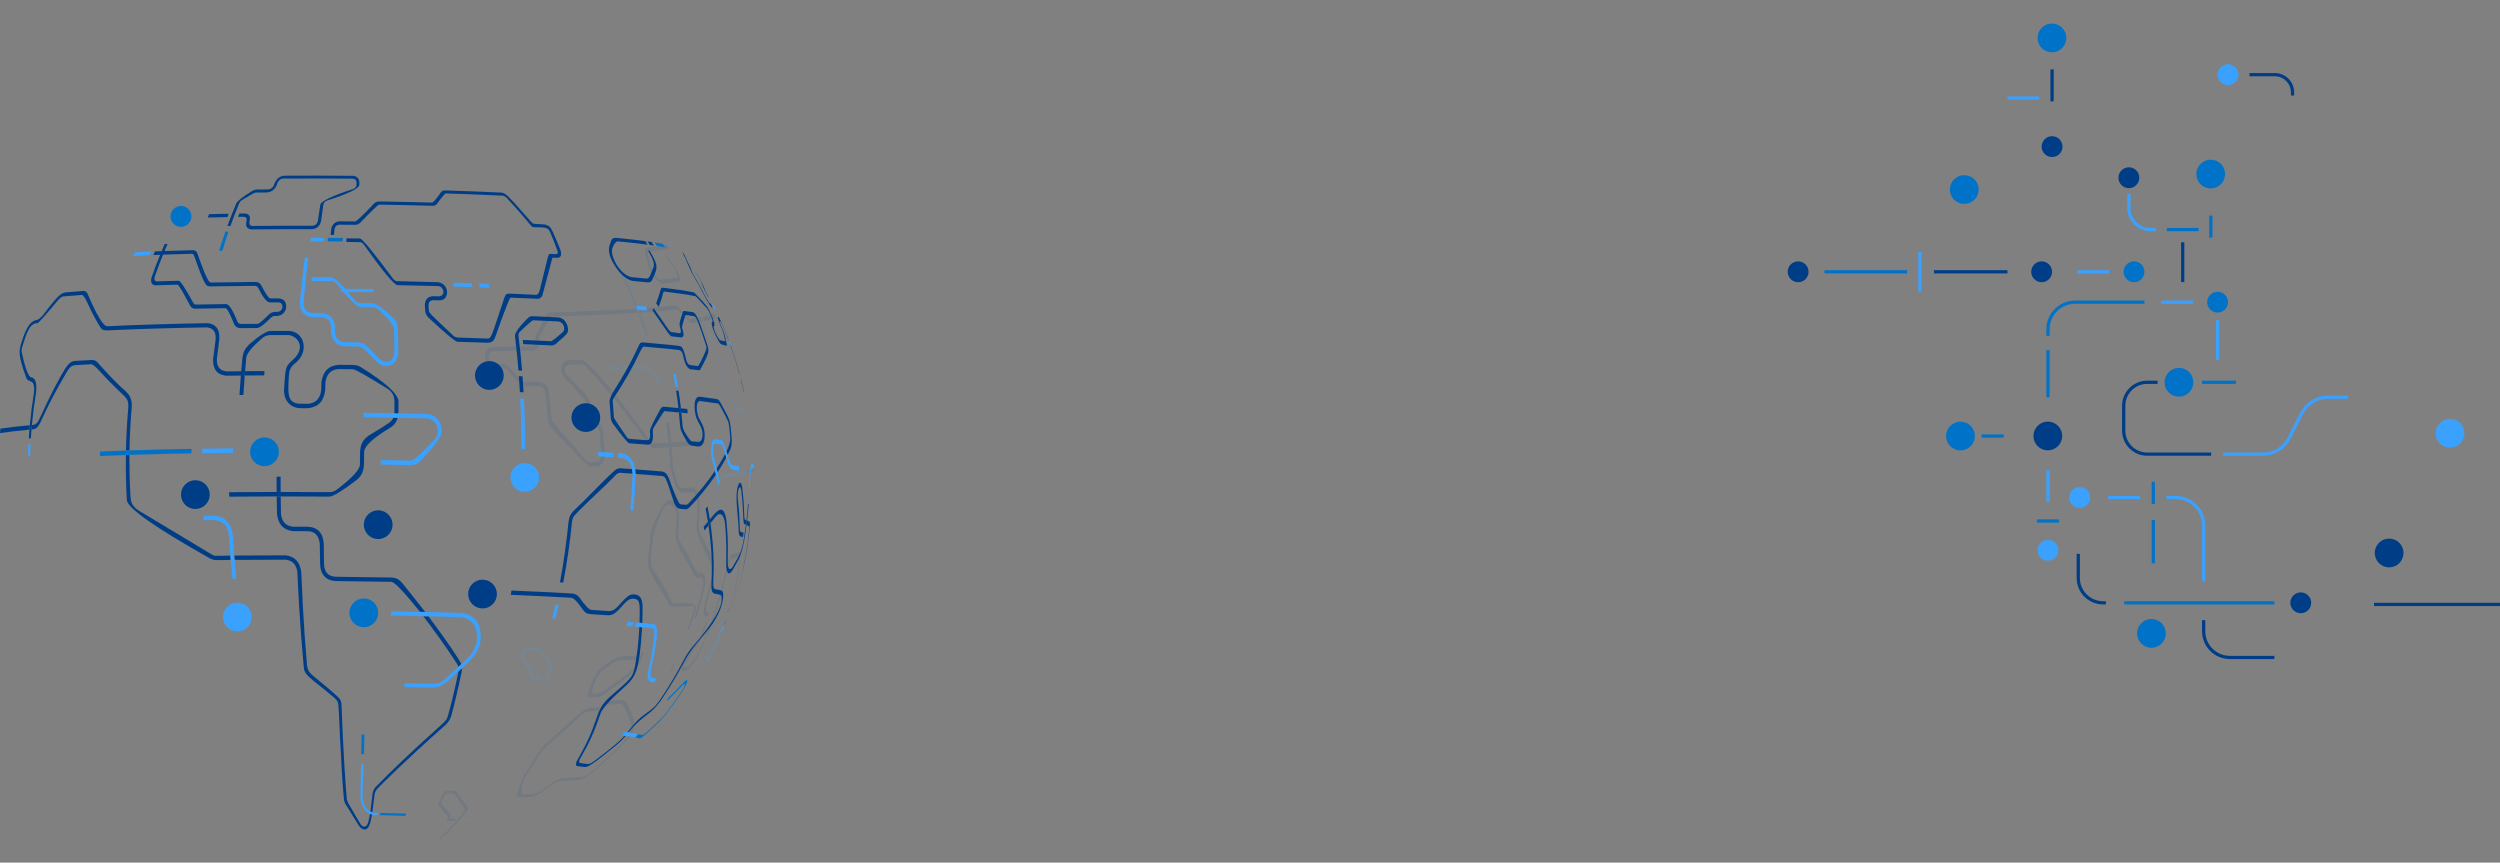 <?xml version="1.0" encoding="UTF-8"?><svg id="Layer_1" xmlns="http://www.w3.org/2000/svg" xmlns:xlink="http://www.w3.org/1999/xlink" viewBox="0 0 1851.08 638.71"><rect x="0" y="0" width="1851.08" height="638.71" fill="#808080" stroke="none"/><defs><style>.cls-1{fill:#0072c8;}.cls-2{isolation:isolate;}.cls-3{fill:#edf2f4;}.cls-4{opacity:.11;}.cls-5{fill:#3aa1ff;}.cls-6{fill:#003d87;}.cls-7{clip-path:url(#clippath);}.cls-8{fill:none;}</style><clipPath id="clippath"><rect class="cls-8" x="10.49" y="687.45" width="1919" height="234.07"/></clipPath></defs><g class="cls-7"><g><g><circle class="cls-5" cx="1718.95" cy="541.9" r="5.83"/><circle class="cls-3" cx="1620.51" cy="582.15" r="5.83"/><circle class="cls-3" cx="1663.48" cy="599.56" r="5.83"/><circle class="cls-1" cx="1709.35" cy="597.54" r="8.05" transform="translate(733.69 2123) rotate(-76.67)"/><circle class="cls-1" cx="1620.51" cy="521.36" r="8.05" transform="translate(845.62 2037.09) rotate(-80.76)"/><circle class="cls-1" cx="1571.43" cy="606.22" r="8.05" transform="translate(13.55 1246.45) rotate(-43.44)"/><rect class="cls-3" x="1692.69" y="635.67" width="1.81" height="22.27"/><rect class="cls-3" x="1619.61" y="538.97" width="1.81" height="17.9"/><rect class="cls-1" x="1684.72" y="627.66" width="17.75" height="1.81"/><rect class="cls-1" x="1708.44" y="620.74" width="1.81" height="12.39"/><path class="cls-5" d="M1678.56,629.47h-3.04c-7.14,0-12.95-5.81-12.95-12.95v-8.01h1.81v8.01c0,6.14,5,11.14,11.14,11.14h3.04v1.81Z"/><rect class="cls-5" x="1595.55" y="554.07" width="17.7" height="1.81"/><path class="cls-3" d="M1755.95,553.58h-1.81v-1.81c0-4.94-4.02-8.97-8.97-8.97h-14.2v-1.81h14.2c5.94,0,10.78,4.83,10.78,10.78v1.81Z"/></g><g><path class="cls-1" d="M1348.34,609.7c0,3.22-2.61,5.83-5.83,5.83s-5.83-2.61-5.83-5.83,2.61-5.83,5.83-5.83,5.83,2.61,5.83,5.83Z"/><circle class="cls-1" cx="1224.71" cy="573.63" r="5.83"/><circle class="cls-5" cx="1274.16" cy="573.63" r="8.05"/><rect class="cls-5" x="1224.37" y="594.11" width="1.81" height="22.23"/><rect class="cls-5" x="1341.6" y="621.24" width="1.81" height="17.9"/><rect class="cls-5" x="1239.71" y="572.73" width="17.9" height="1.81"/><rect class="cls-1" x="1183.25" y="635.86" width="1.81" height="12.39"/></g><g><circle class="cls-5" cx="667.67" cy="609.86" r="8.05"/><rect class="cls-1" x="500.75" y="637" width="1.81" height="12.39"/></g></g></g><g><g class="cls-4"><g class="cls-2"><g class="cls-2"><g><g><path class="cls-6" d="M495.1,327.82c-3.54,.23-7.24,.46-11.4,.67q-1.23-.44-2.07-1.46c-.41-.59-42.34-59.58-51.38-60.5-1.2,.04-2.41,.08-3.63,.11-2.01,.06-4.03,.12-6.07,.18-6.01,.96-6.35,8.73-2.06,13.48q15.18,15.46,15.7,17.88c.34,2.5,.65,5,.95,7.52,.44,2.75,1.24,4.36,3.03,6.16q5.28,4.82,5.73,7.32c.56,5.93,1,11.88,1.34,17.87-.07,2.96-1.21,4.59-3.48,4.96-1.7,.06-3.42,.11-5.16,.16-1.35-.12-1.69-.28-2.78-1.33q-25.11-28.87-25.28-29.89c-.62-6.93-1.35-13.81-2.22-20.65-1.02-4.82-3.5-7.36-7.58-7.77-3.4,.07-6.82,.13-10.27,.18-1.58-.18-2.01-.4-3.27-1.67q-9.33-11.39-12.7-11.57c-2.04,.02-4.08,.05-6.13,.07-2.45-.26-3.93-1.76-4.5-4.58-.01-.11-.03-.22-.04-.32-.09-2.81,1.01-4.32,3.36-4.63,9.83-.1,19.5-.24,28.99-.42,2.18-.32,3.36-.91,4.62-3.54,1.16-2.43-.44-5.1,.66-7.54q8.18-13.92,9.39-14.18c3.33-.09,6.62-.18,9.88-.28,20.75-.64,38.66-1.47,53.6-2.45-.39-1-.79-2-1.19-2.99-14.84,.98-32.64,1.8-53.27,2.43-3.24,.1-6.52,.19-9.82,.28-1.98,.3-2.42,.58-3.6,2.26q-8.31,15.38-8.07,17.45c.23,1.96,.57,4.92-2.76,5.41-9.44,.18-19.07,.32-28.85,.42-2.52,.32-5.84,1.48-5.66,7.81,.01,.11,.02,.22,.04,.32,.41,2.63,1.94,7.14,7.58,7.74,2.06-.02,4.11-.04,6.16-.07,1.57,.18,2,.4,3.27,1.67q9.37,11.45,12.68,11.61c3.46-.06,6.89-.12,10.3-.18,2.42,.24,3.89,1.75,4.49,4.61,.84,6.84,1.57,13.72,2.17,20.65,.31,2.45,.92,3.87,2.43,5.64q26.37,28.64,28.48,28.84c1.74-.05,3.46-.11,5.16-.16,3.84-.63,5.76-3.37,5.87-8.37-.34-5.98-.79-11.94-1.36-17.87-.38-2.76-1.14-4.37-2.91-6.17q-5.29-4.84-5.81-7.3c-.3-2.51-.63-5.02-.97-7.52-.42-2.41-1.08-3.82-2.61-5.56q-14.98-15.59-15.24-16.03c-.78-1.36-1.58-5.9,2.28-6.51,2.04-.06,4.08-.12,6.1-.18,1.22-.04,2.44-.08,3.65-.11,1.36,.14,1.75,.33,2.96,1.46,18.03,20.07,32.39,37.81,42.67,52.72q5.27,7.65,7.77,7.93c3.85-.22,7.55-.44,11.09-.68-.09-1.1-.19-2.21-.3-3.31Z"/><path class="cls-6" d="M511.58,326.59c-4.53,.38-9.4,.75-14.61,1.1,.1,1.1,.2,2.2,.3,3.31,5.21-.35,10.09-.72,14.63-1.11-.1-1.1-.21-2.2-.32-3.31Z"/><path class="cls-6" d="M519.29,234.92c-2.43,.46-5.24,.91-8.57,1.35-.4-.12-.62-.19-1.29-.89-8.47-9.24-8.5-9.24-9.85-9.23-7.38,.84-16.32,1.63-26.77,2.33,.4,.99,.8,1.99,1.2,2.99,10.51-.71,19.5-1.5,27.09-2.35,.44,.12,.68,.19,1.39,.89q8.74,9.2,9.66,9.3c3.21-.44,6.03-.89,8.47-1.36-.44-1.01-.89-2.02-1.34-3.03Z"/><path class="cls-6" d="M541.64,256.51l-.46-1.28-.68-1.85c.12,.33,.09,.66-.13,1-.12-.15-.18-.24-.59-1.15-6.04-13.2-10.47-20.56-11.35-20.8-1.77,.8-4.56,1.59-8.36,2.34,.45,1.01,.9,2.01,1.34,3.03,3.82-.76,6.63-1.54,8.41-2.35,.18,.05,.31,.09,.94,1.13,3.9,6.8,5.95,10.46,9.95,19.46,.51,1.14,.6,1.24,.81,1.46,.19-.33,.23-.65,.11-.98Z"/></g><path class="cls-6" d="M528.11,427.13c1.34-6.77,2.08-10.5-9.53-31.82-1.04-2.2-1.36-4.37-1.18-7.99,.34-4.42,.59-8.87,.76-13.34-.12-8.31-2.19-12.6-6.33-13.1-1.87,.15-3.79,.31-5.76,.45-3.28-.18-3.57-1.06-7.05-11.8-.55-1.92-.65-2.48-.81-4.61-.22-4.66-.53-9.3-.93-13.93-.09-1.1-.19-2.21-.3-3.31-.46-4.87-1.02-9.73-1.68-14.56-.62,.04-1.24,.08-1.87,.12,.65,4.83,1.21,9.69,1.67,14.56,.1,1.1,.2,2.2,.3,3.31,.39,4.63,.7,9.27,.92,13.93q.19,2.95,3.13,12.62c1.73,4.93,3.53,6.83,6.63,7.01,1.98-.15,3.9-.3,5.76-.45,3.12,.38,4.68,3.62,4.77,9.89-.16,4.47-.41,8.92-.75,13.34-.19,3.76,.05,6.63,.72,8.53,2.85,8.14,7.65,15.41,10.52,23.54,.59,2.15,.56,4.25-.13,7.75-1.28,5.79-2.73,11.54-4.35,17.23-1.98,7.85-1.82,11.69,.52,12.09,.28-.04,.56-.08,.84-.13,.35-1.03,.7-2.07,1.03-3.1-.28,.04-.56,.08-.84,.13-1.12-.63-2.38-1.34-.4-9.14,1.62-5.69,3.08-11.44,4.37-17.23Z"/><path class="cls-6" d="M547.48,409.06c-1.54,.43-3.37,.86-5.47,1.28-1.35,.74-2.55,3.47-3.66,8.36-3.87,19.05-9.6,37.61-17.16,55.52-1.38,3.27-2.82,6.51-4.31,9.71-.98,2.05-1.13,2.37-5.72,8.36-.62,.76-.76,.9-1.26,1.28-1.22,.27-2.18,.42-3.17,.56-.12-.08-.28-.18-.4-.25q-.06-2.63,10.27-16.86c1.21-1.77,1.91-3.07,2.88-5.38,1.45-3.59,2.84-7.21,4.14-10.86-.32,.05-.65,.1-.98,.15-1.3,3.64-2.68,7.26-4.13,10.85-.95,2.27-1.1,2.62-9.09,13.19-1.55,2.08-2.82,4.33-3.78,6.67-1.31,3.19-1.12,4.41-1.04,4.93,.2,.13,.47,.3,.67,.42,.99-.14,1.94-.29,2.85-.43,1.25-.51,1.7-.97,6.54-7.55,1.21-1.71,1.98-3.03,3.05-5.24,1.5-3.2,2.94-6.44,4.32-9.71,7.59-17.92,13.34-36.48,17.22-55.53,.88-3.87,1.57-4.45,2.18-4.97,2.1-.42,3.92-.84,5.46-1.27,1.04,1.38-1.27,18.15-3.63,28.48-.26,1.07-.35,1.4-.76,2.7-.21,.67-.43,1.34-.65,2.01-1.27,3.74-1.73,4.35-2.1,4.83-.24,.1-.5,.21-.78,.31-.36,1.04-.72,2.08-1.09,3.11,.28-.1,.54-.21,.78-.31,.63-.82,1.41-1.85,3.54-8.12,.22-.67,.44-1.34,.65-2.01,.16-.51,3.91-12.61,5.19-31.37,.11-2.33-.11-2.51-.56-2.87Z"/><g><path class="cls-6" d="M536.46,459.9c-.4,1.03-.8,2.05-1.21,3.07,.78-.35,1.38-.71,1.78-1.07,.3-.42,.88-1.73,2-4.54,2.01-5.14,2.26-5.88,4.69-12.93,.42-1.29,.92-2.84,1.39-4.35-3.76,11.81-6.66,18.39-6.87,18.74-.41,.36-1,.72-1.79,1.07Z"/><path class="cls-6" d="M545.12,440.08c.26-.81,.52-1.64,.78-2.49-.24,.78-.51,1.62-.78,2.49Z"/><path class="cls-6" d="M546.04,437.15c-.05,.15-.09,.29-.14,.44,.04-.13,.08-.26,.12-.38l.02-.06Z"/></g><path class="cls-6" d="M463.48,519.58c-.8-1.04-1.12-1.19-2.63-1.25-3.1,.21-6.33,.41-9.7,.6-1.73,.34-3.26,1.71-4.69,4.19-2.54,4.95-5.19,9.78-7.96,14.49,.56-.03,1.12-.06,1.67-.09,2.8-4.71,5.48-9.55,8.04-14.49,.43-.67,.57-.84,1.18-1.27,3.74-.32,6.95-.52,10.02-.72,4.53,.19,8.06,18.05,8.1,18.23-.13,2.61-.35,6.97-28.06,31.06-3.66,3.07-5.96,4.48-7.93,4.88-4.63,.4-9.79,.77-15.47,1.12-4.06,.62-7.67,3.47-13.13,7.77-3.41,2.54-5.62,3.65-7.86,3.95-2.57,.13-5.24,.25-7.99,.37q-2.21-.11,.96-11.19c.42-1.33,.88-2.24,1.92-3.76,1.01-1.44,2.02-2.9,3.01-4.38,2.53-3.77,4.99-7.66,7.36-11.64q1.96-3.11,9.44-9.47c1.52-1.29,9.63-8.23,19.78-17.7,2.75-2.43,4.55-3.39,6.9-3.68,2.3-.11,4.55-.23,6.75-.34,.46-.88,.92-1.77,1.37-2.65-2.21,.12-4.48,.23-6.8,.34-2.23,.27-4.31,.99-7.73,3.71-9.01,7.17-16.97,15.51-25.74,22.95-2.63,2.33-4.11,4.07-5.86,6.91-2.34,3.98-4.76,7.86-7.26,11.64-.98,1.48-1.97,2.94-2.97,4.38q-.55,.82-4.97,12.66c-.91,2.9-.35,4.03,2.09,4.14,2.71-.11,5.34-.23,7.88-.36,4.37-.58,8.23-3.59,13.11-7.4,3.55-2.69,5.67-3.81,7.83-4.14,5.61-.34,10.7-.71,15.27-1.11,1.74-.35,7.04-1.42,31.46-26.09,10-10.65,12.37-13.18,2.62-31.64Z"/><path class="cls-6" d="M475.01,483.23c-.6,1.61-1.2,3.21-1.82,4.81-2.93,6.88-3.24,7.6-25.89,23.63-1.89,1.27-3.03,1.73-4.69,1.89-1.11,.05-2.24,.11-3.38,.16q-2.14-.22,1.44-9.28c2.65-6.12,4.18-7.23,12.68-13.38,1.84-1.28,3-1.77,4.62-1.93,4.45-.23,8.69-.48,12.74-.73,.38-.98,.75-1.96,1.12-2.95-4.07,.26-8.34,.5-12.81,.73q-2.9,.3-11.54,6.57c-6.54,5.13-8.32,9.91-11.27,17.82-1.26,3.71-.67,5.63,1.81,5.89,1.13-.05,2.25-.1,3.36-.16,2.62-.25,4.34-.42,25.06-16.56,3.9-3.31,6.2-6.52,8.48-11.81,.62-1.59,1.23-3.2,1.83-4.81-.58,.04-1.16,.08-1.74,.12Z"/><path class="cls-6" d="M518.82,424.22c-.49,.05-.98,.1-1.48,.15q-1.61-.14-4.69-6.83c-.03-.07-3.33-7.07-9.1-16.36-1.22-2.26-1.6-4.44-1.4-8.07,.27-3.18,.5-6.36,.69-9.56,0-8.42-2.36-12.77-7.21-13.32q-4.1,.71-12.15,18.75c-1.08,2.6-1.53,4.36-1.84,7.28-.48,5.62-1.07,11.21-1.79,16.75-.33,3.46-.25,6.25,1.18,9.41,4.01,8.87,10.24,16.46,14.45,25.21q1.5,2.83,17.88,.73h0s0,0,0,0h0s0,0,0,0h0s0,0,0,0c.46,.19,1.16,.47,.45,3.21-1.5,5-3.13,9.97-4.89,14.88,.43-.05,.85-.09,1.27-.14,1.77-4.91,3.4-9.88,4.91-14.88q1.77-6.32-15.25-4.51c-.5,0-1.83,.02-2.73-1.83-4.74-9.78-7.47-14.54-13.91-24.3-1.32-2.26-1.67-4.32-1.32-7.89,.72-5.54,1.33-11.13,1.81-16.75q.21-1.96,6.39-17.25c3.6-7.94,8.53-5.86,10.21-1.01,.7,2.02,.7,4.2,.7,5.79-.19,3.2-.42,6.39-.69,9.56-.19,3.52-.04,6.36,1.31,9.63,3.25,7.83,8.51,14.59,11.93,22.33,.93,1.87,1.53,2.04,2.63,2.37,.97-.05,1.46-.11,1.95-.16,2.53,.34,3.15,3.47,1.9,9.56-1.73,6.93-3.7,13.78-5.91,20.55,.42-.05,.83-.1,1.24-.15,2.22-6.77,4.2-13.62,5.94-20.55,1.66-8.03,.84-12.16-2.51-12.61Z"/><path class="cls-6" d="M500.21,199.29c-1.9-3.05-3.85-6.06-5.86-9.03-.24,.05-.48,.09-.73,.14,2,2.98,3.95,5.99,5.84,9.04,2.1,3.58,2.71,5.58,1.87,6.13-3.42,.57-7.49,1.13-12.21,1.66-3.06-.38-6.27-6.7-6.31-6.76q-.3-.61-3.09-12.22c-.27-1.21-.17-1.67,.4-1.83,6.7-.83,11.8-1.71,15.25-2.64-.65-.89-1.3-1.78-1.95-2.66-3.43,.92-8.48,1.8-15.12,2.62-.28,.08-.95,.26-.78,1.59,.42,3.48,1.54,6.81,2.23,10.24,.53,2.44,1.73,5.1,3.56,7.91,1.51,2.31,4.48,6.25,7.36,6.61,4.75-.53,8.85-1.09,12.3-1.67,1.26-.82,.36-3.8-2.76-9.11Z"/><path class="cls-5" d="M497.39,179.66c-.76,.42-1.82,.82-3.19,1.23,.66,.88,1.31,1.77,1.96,2.66,1.38-.4,2.46-.82,3.22-1.24-.66-.89-1.32-1.77-1.99-2.65Z"/><path class="cls-5" d="M492.43,295.46c-.61,.04-1.22,.08-1.84,.12,.65,3.52,1.26,7.05,1.81,10.59,.62-.04,1.24-.08,1.86-.12-.56-3.54-1.16-7.07-1.82-10.59Z"/><path class="cls-5" d="M507.31,470.91c-.69,1.85-1.4,3.69-2.13,5.52-1.39,3.51-2.85,6.97-4.36,10.39,.41-.05,.82-.09,1.23-.14,1.52-3.42,2.98-6.89,4.39-10.4,.73-1.83,1.45-3.67,2.14-5.52-.42,.05-.84,.09-1.26,.14Z"/><path class="cls-1" d="M498.61,491.67c-.95,2.05-1.92,4.08-2.91,6.09,.41-.04,.81-.09,1.2-.13,1-2.02,1.97-4.05,2.93-6.09-.4,.05-.81,.09-1.22,.13Z"/><path class="cls-5" d="M435.62,542.4c-2.54,4.12-5.17,8.15-7.9,12.07,.53-.03,1.05-.06,1.57-.09,2.75-3.93,5.41-7.96,7.97-12.08-.55,.03-1.09,.06-1.65,.09Z"/><path class="cls-5" d="M481.65,463.33c-1.55,5.22-3.23,10.38-5.04,15.49-.02,.06-.04,.12-.06,.18,.59-.04,1.17-.08,1.75-.12,.02-.06,.04-.12,.06-.18,1.82-5.11,3.51-10.27,5.08-15.49-.59,.04-1.19,.08-1.79,.12Z"/><path class="cls-5" d="M532.52,461.23c-.39,1.02-.79,2.05-1.19,3.07,1.04-.28,1.95-.56,2.73-.85,.41-1.02,.81-2.04,1.2-3.07-.79,.29-1.7,.57-2.74,.85Z"/><path class="cls-1" d="M558.19,344.73c0,.99-1.29,1.95-3.87,2.89,.03,1.11,.06,2.23,.08,3.35,2.58-.94,3.88-1.91,3.87-2.89-.02-1.12-.05-2.23-.08-3.34Z"/><path class="cls-6" d="M517.43,205.21l-.42-.7-1.41-2.32-.49-.78c-.08-.13-.16-.25-.24-.37,.07,.23,.06,.48-.04,.73-.49-.47-2.44-3.64-2.75-4.29,.03-.17,.05-.28,.06-.38q-.17-.44-3.69-5.89c-.15-.22-.3-.44-.44-.67-.04-.09-.08-.16-.13-.23l-1.9-2.73c.05,.07,.09,.15,.13,.22,1.2,1.99,2.54,3.89,3.81,5.83,.3,.48,.34,.55,.4,.68,0,.13-.03,.23-.07,.34,.22,.83,3.54,5.99,3.68,6.21,1.52,2.36,2.4,3.61,2.63,3.73,.11-.25,.11-.51,.02-.76q.07,.1,.86,1.39Z"/><path class="cls-5" d="M400.89,479.95c-.84-.83-1.54-1.12-2.79-1.16-2.03,.04-4.07,.09-6.12,.12-3.17,.42-5.23,2.37-6.31,5.94-.11,.5-.21,1-.32,1.49q-.49,3,5.81,9.39c.64,.77,.56,1.58,.5,1.9-.75,3.62,.3,5.53,3.24,5.81,1.64-.04,3.28-.07,4.9-.11,.28-.94,.56-1.89,.83-2.84-1.64,.04-3.28,.08-4.93,.12-1.77-.17-1.86-1.56-1.62-2.7q.66-3.12-5.63-9.33c-.55-.63-.69-1.25-.51-2.28,.11-.5,.22-.99,.33-1.49,.53-1.74,1.54-2.69,3.09-2.91,2.04-.04,4.07-.08,6.09-.12q1.01,.03,8.88,9.18c.45,.63,.53,1.22,.31,2.19-1.19,4.32-2.44,8.58-3.75,12.76,.8-.02,1.59-.04,2.38-.06,1.33-4.18,2.6-8.44,3.81-12.76q.69-3.01-8.18-13.14Z"/><path class="cls-5" d="M550.72,301.72c-.83,.37-1.87,.74-3.11,1.11-2.98,.06-7.52-9.48-12.13-25.54-2.63-9.42-5.73-18.73-9.29-27.91-1.51-3.9-3.11-7.77-4.77-11.59-.44-1.01-.89-2.02-1.34-3.03-1.42-3.17-2.9-6.3-4.43-9.41-.25,.05-.51,.1-.77,.15,1.52,3.11,2.99,6.24,4.41,9.41,.45,1.01,.9,2.02,1.34,3.03,1.66,3.82,3.25,7.68,4.76,11.59,3.55,9.18,6.64,18.49,9.26,27.91,5.15,18,10.22,28.7,13.55,28.63,1.24-.37,2.28-.74,3.12-1.11-.19-1.08-.39-2.17-.59-3.25Z"/><path class="cls-5" d="M484.25,276.21c-3.66-4.36-7.2-6.36-11.13-6.31-4.13,.23-8.43,.45-12.92,.66,.25,1.06,.49,2.12,.73,3.18,4.5-.21,8.82-.43,12.97-.66,5.52,.15,7.5,2.7,14.87,12.17l.85-2.27c-1.6-2.03-3.74-4.75-5.36-6.76Z"/><path class="cls-5" d="M457.61,270.69c-2.02,.09-4.07,.18-6.16,.27,.23,1.06,.47,2.12,.69,3.18,2.1-.09,4.16-.18,6.18-.27-.24-1.06-.47-2.12-.72-3.18Z"/><path class="cls-5" d="M551.64,348.07c-3.63,1-8.77,1.96-15.37,2.86-3.27,.91-5.63,7.68-6.01,17.25-.13,5.42-.39,10.82-.79,16.18,.43-.05,.86-.1,1.28-.15,.4-5.36,.66-10.76,.79-16.18,.31-7.63,2.19-13.03,4.8-13.76,6.6-.91,11.74-1.87,15.37-2.87-.02-1.11-.05-2.22-.08-3.33Z"/><path class="cls-6" d="M346.12,597.52l-8.3-11.38c-.39-.4-.73-.53-1.43-.55-1.48,.02-2.96,.03-4.44,.05-2.31,0-3.38,1.25-4.45,3.18-.84,1.81-1.68,3.58-2.54,5.3-.16,.36-.63,1.45-.15,2.21l6.88,8.21q.1,.39-.51,1.34s-1.14,1.82,.84,2.01c1.63-.03,3.24-.06,4.85-.09,.44-.52,.88-1.05,1.32-1.59-1.64,.03-3.28,.06-4.94,.09-.29-.07-.73-.17-.19-.97,.7-1.02,1.17-1.7-.1-3.09l-6.25-7.21c-.19-.32-.19-.44,0-.92,.88-1.73,1.75-3.49,2.61-5.31,.41-.73,.96-1.12,1.69-1.2,1.46-.01,2.93-.03,4.38-.05,.2,.02,.67,.02,1.23,.77,0,0,6.22,8.39,7.83,11.07q.06,.35-.14,.73c-6.24,8.24-12.7,15.25-19.45,21.13,.4,0,.8-.02,1.2-.02,6.89-5.88,13.48-12.9,19.75-21.01,.47-.65,1.02-1.52,.29-2.7Z"/><path class="cls-1" d="M474.01,231.47c-.4-1-.79-2-1.2-2.99-5.83-14.33-12.56-28.03-20.16-41.03-.5,.03-1,.07-1.5,.1,7.54,13.01,14.22,26.71,19.99,41.04,.4,.99,.8,1.99,1.19,2.99,2.21,5.63,4.28,11.36,6.21,17.17,.58-.04,1.16-.08,1.73-.12-1.95-5.82-4.03-11.54-6.26-17.17Z"/><path class="cls-1" d="M524.91,488.29c-.51,.98-1.03,1.95-1.56,2.92,.16-.16,.28-.31,.37-.47l.47-.88,1.09-2.06c-.09,.16-.21,.33-.38,.49Z"/><path class="cls-1" d="M521.25,325.52c-2.28,.23-4.67,.46-7.16,.68,.11,1.1,.22,2.2,.33,3.29,2.5-.22,4.89-.45,7.17-.68-.11-1.1-.22-2.2-.34-3.29Z"/><path class="cls-5" d="M342.87,606.06c-.47,.54-.93,1.06-1.4,1.59,2.23-.05,4.44-.1,6.62-.16,.51-.53,1.02-1.06,1.52-1.59-2.22,.06-4.47,.11-6.74,.16Z"/></g></g></g></g><g><g><path class="cls-6" d="M207.76,352.95c-.99,0-1.98,0-2.98,0,0,3.78,.02,7.54,.05,11.3,.99,0,1.98,0,2.97,0-.03-3.76-.04-7.53-.04-11.3Z"/><path class="cls-6" d="M317.24,456.33c-1.27-.03-2.55-.06-3.83-.09,5.39,7.11,15.42,20.35,25.04,35.34,.47,.77,.7,1.32,.92,2.23l2.21-2.07c-.75-2.25-10.38-16.82-24.35-35.41Z"/><path class="cls-6" d="M.3,317.37c-.11,1.1-.21,2.2-.3,3.3,5.88-.9,13.14-1.75,21.77-2.54,.09-1.1,.18-2.2,.28-3.29-8.61,.79-15.87,1.64-21.75,2.54Z"/><path class="cls-6" d="M297.57,431.41c-2.36-2.59-4.3-3.55-7.67-3.8-13.78-.25-27.71-.26-41.51-.57-5.15-.27-8.28-3.29-8.48-9.38-.08-4.92-.15-9.86-.2-14.82-.34-7.9-4.28-12.45-11.65-12.81-3.76-.02-7.52-.03-11.27-.04-5.24-.6-8.1-3.72-8.75-9.54-.08-4.28-.15-8.58-.19-12.89-.99,0-1.98,0-2.96,0,.05,4.31,.12,8.61,.21,12.89,.88,7.82,4.73,12.01,11.77,12.82,3.74,0,7.49,.02,11.25,.04,5.42,.22,8.06,3.72,8.66,9.51,.07,4.96,.15,9.91,.24,14.82,.2,7.67,4.21,12.18,11.42,12.6,13.8,.12,27.63,.31,41.35,.56q3.58,.26,21.2,22.24c1.29,.03,2.57,.06,3.85,.09q-12.15-15.5-17.26-21.73Z"/><path class="cls-6" d="M274.03,602.12s-.5,3.23-1.02,5.3c-.38,1.6-.69,2.6-1.19,3.34-.65,.96-1.4,1.29-2.07,1.31-1.45,.05-2.46-1.33-2.63-1.62l-9.17-15.55c-1.16-2.06-1.21-3.6-1.23-3.89-1.17-13.82-2.11-29.12-2.92-46.46-.32-6.94-.62-14.12-.89-21.53-.14-3.44-.17-4.8-3.81-8.04-3.13-2.78-8.54-7.51-18.31-15.48-2.35-2.37-2.8-3.24-3.45-6.64-1.23-14.04-2.27-28.74-3.1-44.03-.45-8.27-.84-16.63-1.16-25.06-.98-7.7-4.82-11.82-11.72-12.6-12.8,0-25.49,.05-37.97,.16,.08,1.08,.17,2.16,.26,3.24,12.44-.11,25.08-.17,37.85-.16,5.12,.58,7.97,3.64,8.72,9.35,.35,8.43,.77,16.79,1.26,25.06,.9,15.28,2.01,29.98,3.34,44.03,.45,3.09-.1,4.45,4.32,8.65,3.17,3.02,9.32,7.4,18.47,15.21,2.28,1.95,2.74,3.1,2.99,6.27,.59,7.51,.7,14.59,1.09,21.53,1,17.72,1.57,33.02,2.87,46.3,.22,1.43,.16,2.51,1.02,4.12l10.09,16.39c2.7,3.78,5.62,3.54,7.24,.96,.49-.79,1.23-2.79,1.53-4.25l1.06-5.2c-.29-.09-1.14-.63-1.44-.73Z"/><path class="cls-6" d="M339.48,497.04c-2.32,11.63-4.8,22.3-7.68,32.43-.98,3.27-.71,3.37-7.54,9.5-18.71,16.77-34.19,31.44-46,43.61-1.51,1.72-2.13,3.09-2.47,5.42-.48,4.62-1.04,9.05-1.53,13.14,.39,.17,1,.31,1.41,.44,.59-4.23,1.16-8.74,1.73-13.55,.1-.61,.46-2.55,2.48-4.55,5.21-5.13,17.88-18.18,49.98-46.73,1.57-1.5,3.33-3.41,4.39-7.1,2.73-10.22,5.25-20.9,7.55-32.01,.24-1.36,.27-1.7,.27-3.01-.78,.72-1.81,1.69-2.59,2.42Z"/><path class="cls-6" d="M102.58,377.95c-5.29-3.65-5.53-6.31-5.98-10.38-.61-11.07-.81-20.43-.81-30.73-.86,.03-1.72,.06-2.57,.09-.15,11.21,.09,22.37,.71,33.43q1.01,9.06,61.33,43c1.85,.97,3.14,1.31,5.11,1.36,3.47-.05,6.96-.08,10.47-.12-.09-1.08-.18-2.16-.27-3.24-3.52,.04-7.02,.24-10.54,.19-.31,0-1.32,.1-3-.86l-54.46-32.73Z"/><path class="cls-6" d="M95.13,291.96c-1.57-2.05-4.32-4.21-6.19-5.99-2.84-2.7-8.78-8.57-16.64-17.55-1.35-1.41-2.38-1.87-4.23-1.88-4.21,.22-8.25,.44-12.13,.68-1.17,.18-3.97-.2-7.54,5.52-3.62,5.8-9.81,16.76-19.24,37.5-1.38,2.8-2.53,3.98-4.25,4.34-.44,.04-.87,.08-1.3,.11-.1,1.1-.19,2.19-.28,3.29,.43-.04,.86-.08,1.3-.11,3.34-.7,4.21-2.58,8.36-11.63,2.34-5.09,7.65-15.99,17-31.71,1.77-2.7,3.2-3.82,5.29-4.15,3.89-.24,7.94-.46,12.16-.68q1.92,0,7.55,6.36c1.82,2.06,7.19,7.9,17.59,17.71,1.92,2.08,2.58,4.17,2.43,7.7-.94,10.56-1.52,21.27-1.74,32.11,.85-.03,1.71-.06,2.57-.09,.22-10.84,.79-21.55,1.72-32.11,.08-1.92,.24-5.92-2.44-9.42Z"/></g><g><path class="cls-6" d="M167.71,274.96c-4.94-.51-7.29-3.46-7.16-9.02,.57-5,1.19-9.96,1.86-14.88,.36-7.29-2.47-11.13-8.67-11.76-13.77,.23-27.17,.53-40.05,.93-12.39,.38-23.83,.82-34.29,1.33-1.11-.08-4.49-.33-14.57-24.06-.91-1.67-1.28-1.93-3.02-2.07-4.89,.35-9.43,.71-13.63,1.09-2.75,.76-4.18,.67-16.09,16.41-1.33,1.59-1.5,1.83-2.67,2.79-1.78,1.48-2.54,1.2-3.76,1.57-3.03,1.09-5.49,4.48-8.26,11.77-.52,1.52-1.02,3.04-1.52,4.57-1.96,6.52-2.7,8.96,3.81,26.74,1,2,3.83,1.51,4.82,3.53,1.17,2.4,.78,5.59,.55,7.51-1.27,7.73-2.27,15.55-2.99,23.44-.1,1.1-.19,2.19-.28,3.29-.17,2.16-.33,4.32-.46,6.48,.52-.05,1.04-.09,1.56-.14,.13-2.17,.29-4.33,.46-6.48,.09-1.1,.18-2.2,.28-3.29,.72-7.89,1.71-15.7,2.97-23.43,.91-7.59-.23-11.48-3.49-11.91-2.58-.34-5.27-10.47-7.07-18.9-.21-2.44,.48-3.53,1.43-6.69,.49-1.53,1-3.05,1.51-4.57,1.25-3.31,2.86-7.67,5.9-9.23,1.64-.84,1.88-.54,2.86-.65q1.48-.5,15.18-16.99c1.9-2.05,2.42-2.43,4-2.86,4.22-.38,8.79-.75,13.71-1.09q1.62,.26,4.21,6.05c3.66,8.2,6.9,13.64,9.51,18.01,1.44,1.77,1.96,2.04,4.25,2.21,10.5-.5,21.99-.95,34.43-1.33,12.93-.4,26.39-.7,40.21-.93,4.63,.47,6.74,3.33,6.45,8.74-.69,4.91-1.33,9.87-1.91,14.88-.18,7.5,2.97,11.48,9.65,12.17,3.62-.04,7.26-.07,10.92-.1,.09-1.07,.17-2.13,.26-3.19-3.65,.03-7.28,.06-10.89,.1Z"/><path class="cls-6" d="M181.46,274.83c-.09,1.06-.17,2.13-.26,3.19,4.78-.04,9.59-.06,14.42-.08,.07-1.06,.15-2.13,.22-3.19-4.82,.02-9.62,.04-14.39,.08Z"/></g><g><path class="cls-6" d="M267.39,271.95c-2.1-1.2-3.53-1.62-5.89-1.73-3.63-.04-7.27-.08-10.9-.11-7.44,.74-11.56,5-12.59,13.02-.07,1.92-.13,3.86-.19,5.79-.77,6.17-3.91,9.45-9.61,10.05-2.04,0-4.09-.02-6.13-.02-9.53-.54-9.08-7.21-8.09-21.83,.55-4.83,2.35-6.35,5.94-9.38,8.85-8.3,5.26-22.11-5.91-22.73-4.6,0-9.19,0-13.75,.02q-4.64,.24-15.76,9.97c-3.06,2.95-4.37,5.51-4.99,9.75-.33,3.35-.63,6.72-.92,10.11-.09,1.06-.18,2.13-.26,3.19-.38,4.77-.73,9.58-1.03,14.42,.96,0,1.93-.01,2.89-.02,.3-4.84,.63-9.65,1-14.42,.08-1.07,.17-2.13,.26-3.19,.28-3.39,.58-6.76,.89-10.11q.68-4.73,11.61-14.24c2.07-1.65,3.58-2.26,6-2.38,4.58-.01,9.19-.02,13.8-.02,6.58,.73,13.7,9.46,2.28,19.05-4.7,4.4-4.72,4.72-5.74,21.57-.1,7.8,4.48,13.1,11.66,13.51,2.04,0,4.09,.01,6.14,.02,7.54-.8,11.69-5.14,12.69-13.29,.06-1.94,.12-3.87,.18-5.79,.77-6.08,3.88-9.31,9.52-9.87,3.64,.03,7.29,.07,10.93,.11q2.8,.23,25.93,14.72c3.19,2.32,4.46,4.73,4.71,8.88,0,2.69-.02,5.4-.03,8.11,0,.2-.02,1.33-.02,1.54h2.98c.01-.27,.03-1.21,.03-1.48,.01-2.71,.02-5.42,.02-8.11q-.49-8.18-27.65-25.09Z"/><path class="cls-6" d="M291.27,309.18c-1.46,3.15-1.53,3.23-18.18,13.27-4.3,3.03-6.05,6.25-6.47,11.88l-.02,1.18c-.04,2.89-.08,5.78-.11,8.67q-.38,5.61-17.13,18.38c-1.86,1.3-3.22,1.76-5.4,1.84-12.1-.1-24.18-.14-36.15-.14-.99,0-1.98,0-2.97,0-11.86,0-23.61,.07-35.19,.18,.02,1.11,.05,2.21,.08,3.31,11.56-.11,23.3-.17,35.14-.18,.99,0,1.97,0,2.96,0,11.96,0,24.02,.05,36.11,.14q4.09-.14,20.15-12.32c3.61-3.11,5.07-6.13,5.42-11.17,.04-2.89,.08-5.78,.12-8.67,0-.39,.01-.79,.02-1.18q.47-6.34,19.04-17.53c1.13-.76,3.82-2.33,5.36-6.15,.14-.34,.37-1,.45-1.42l-3.22-.08Z"/></g><path class="cls-5" d="M21.06,329.03c-.14,2.94-.25,5.88-.31,8.83,.52-.05,1.04-.09,1.56-.14,.07-2.95,.17-5.9,.31-8.83-.53,.05-1.05,.09-1.56,.14Z"/><path class="cls-6" d="M206.71,220.95c-2.21,0-4.41,.01-6.6,.02q-1.81-.24-6.6-9.64c-1.02-1.74-2.16-2.43-4.2-2.55-11.22,.08-22.27,.22-33.07,.41-1.29-.15-2.63-.3-10.21-21.8-.65-1.5-1.48-2.06-3.18-2.13-4.24,.11-8.42,.22-12.55,.35-2.88,.09-5.71,.18-8.47,.28,.74-1.78,1.49-3.55,2.25-5.3-.71,.02-1.41,.05-2.11,.07-.77,1.75-1.54,3.52-2.29,5.3-1.67,.06-3.32,.12-4.94,.18-.39,.9-.77,1.8-1.16,2.7,1.64-.06,3.3-.12,4.98-.18-2.21,5.39-4.3,10.91-6.27,16.55-1.02,3.79-.08,5.78,2.86,6.06,2.07-.07,4.16-.14,6.29-.2,3.3-.1,6.64-.2,10.02-.29q1.21,.12,9.39,15.67c.94,1.47,1.91,2.01,3.7,2.09,7.37-.15,14.86-.27,22.45-.37q1.75,.24,6.28,11.65c1.03,2.11,2.34,2.99,4.66,3.14,4.15-.04,8.33-.07,12.53-.09q2.71-.17,10.31-7.8c.97-.81,1.29-.96,2.46-1.09,.66,0,1.32,0,1.98,0,4.6-.51,6.05-3.83,6.46-5.23,.02-.07,1.75-7.04-4.95-7.77Zm2.31,7.17c-.23,.76-1.02,2.55-3.49,2.82-.66,0-1.31,0-1.97,0-1.85,.11-3.05,.63-4.55,2.01q-6.65,6.65-8.2,6.83c-4.18,.02-8.34,.05-12.48,.09-1.42-.2-1.77-.43-2.51-1.68q-5.12-12.84-8.31-13.04c-7.56,.1-15.01,.22-22.35,.37-1.03-.11-1.31-.22-1.98-1.12q-8.93-16.44-10.91-16.52c-3.35,.09-6.67,.18-9.96,.28-2.11,.06-4.2,.13-6.25,.2-1.49-.14-2.06-1.33-1.55-3.26,1.95-5.65,4.01-11.16,6.18-16.55,2.79-.1,5.63-.19,8.53-.28,4.16-.13,8.37-.24,12.64-.35,1.03,.12,1.26,.27,1.73,1.16,8.11,22.79,8.85,22.83,11.93,22.98,10.86-.19,21.98-.33,33.26-.41,1.26,.16,1.56,.34,2.28,1.38q5.42,10.69,8.63,10.89c2.21,0,4.42-.02,6.64-.02,3.64,.39,2.69,4.17,2.67,4.2Z"/><path class="cls-6" d="M261.46,130.18c-17.23-.17-34.45-.2-51.17-.08-3.06,.34-5.27,2.03-6.78,5.18-.19,.49-.37,.98-.56,1.47-.04,.12-.09,.23-.13,.35-.89,1.9-2.21,2.92-4.05,3.13-2.9,.03-5.79,.06-9.05,.12-1.01,.18-1.56,.27-2.93,1.04q-10.43,6.3-11.88,9.31c-2.28,5.35-4.45,10.89-6.52,16.6,.75-.01,1.51-.03,2.27-.04,2.03-5.71,4.16-11.25,6.39-16.6,.72-1.37,1.03-1.72,2.33-2.66q8.59-5.24,9.8-5.41c2.9-.04,5.82-.07,8.75-.1,3.19-.36,5.47-2.14,6.97-5.42,.04-.12,.08-.23,.13-.35,.18-.49,.36-.98,.54-1.47,.86-1.84,2.15-2.83,3.94-3.03,16.93-.12,34.36-.09,51.8,.08,1.75,.2,2.64,1.2,2.71,3.04-.03,.49-.06,.98-.08,1.47,0,.05,0,.11,0,.16-.2,1.51-.85,2.35-2.24,2.92q-23.57,7.61-24.55,11.75c-.62,3.92-1.23,7.93-1.81,12.04-.51,2.12-1.76,3.26-3.84,3.47-15.1-.04-30.04,.02-44.6,.18-1.92-.19-2.61-1.32-2.12-3.45,.84-3.65-.24-5.5-3.39-5.82-1.4,.02-2.79,.04-4.18,.06-.3,.81-.61,1.63-.91,2.45,1.4-.02,2.81-.04,4.22-.06,1.83,.18,2.47,1.29,1.97,3.4-.87,3.67,.33,5.62,3.66,5.96,14.68-.16,29.75-.22,44.97-.18,3.6-.37,5.75-2.33,6.6-6.01,.55-4.11,1.12-8.13,1.7-12.04,.36-1.59,1.12-2.49,2.62-3.1q23.53-7.55,24.02-11.55c0-.05,0-.11,0-.16,.02-.49,.05-.98,.07-1.47-.16-3.16-1.69-4.86-4.67-5.2Z"/><path class="cls-6" d="M414.87,184.96c-1.68-4.33-3.39-8.59-5.27-12.72-1.91-4.2-3.3-5.73-7.19-6.11-2.1-.12-5.28-.24-6.72-.4-1.45-.16-1.5-.61-2.62-1.71-18.18-20.72-18.39-20.76-21.92-21.43-13.29-.63-27.28-1.17-42.15-1.61-1.17,.24-1.79,.59-2.55,1.45q-4.99,7.26-6.57,7.57c-12.9-.35-26.05-.64-39.29-.85-1.84,.17-2.33,.38-3.73,1.61q-12.03,12.93-13.94,13.21c-3.86-.04-7.72-.08-11.57-.11-3.41,.33-5.41,2.22-6.11,5.77-.14,1.42-.28,2.85-.42,4.29,.83,0,1.65,.01,2.48,.02,.13-1.44,.26-2.87,.39-4.29,.65-2.28,1.23-2.83,3.45-3.28,3.89,.03,7.78,.07,11.68,.11,1.99-.19,2.53-.41,4.08-1.73q12.59-13.07,13.77-13.24c13.37,.21,26.66,.5,39.69,.86,1.75-.15,2.18-.35,3.3-1.54q5.24-7.36,6.44-7.6c14.56,.45,28.7,1,42.49,1.68q1.45,.56,2.55,1.58c19.65,21.32,17.57,21.24,19.93,21.72,2.16,.12,6.71,0,8.5,.44,2.02,.51,2.8,1.1,3.84,3.47,1.81,4.15,3.45,8.42,5.06,12.76,.87,2.35,.74,3.35-1.07,3.28-1.07-.06-2.16-.1-3.24-.18-1.74-.13-1.9,.54-2.58,2.72l-5.78,23.46c-1.07,4.15-2.28,4.05-2.73,4.14l-19.59-.87c-2.71-.13-3.25,.67-4.19,3.48-9.73,29.18-9.4,29.42-12.27,29.77l-22.54-.78c-1.14-.19-1.96-.64-2.45-1-18.68-17.53-18.09-16.98-18.55-19.14-.07-1.21-.14-2.4-.21-3.61,.32-2.76,.86-3.41,3.29-3.89,1.64,.04,3.28,.08,4.92,.13,.98-.08,2.21-.19,3.37-1.07,3.89-2.97,2.65-11.39-4.52-12.36-9.96-.26-20.04-.49-30.98-.8-.66-.31-1.48-.87-2-1.38q-22.11-29.82-24.84-30.19c-3.32-.04-6.64-.08-9.97-.11-.05,.87-.1,1.75-.15,2.63,3.35,.03,6.7,.07,10.79,.21,.61,.28,1.35,.8,1.83,1.26q21.3,30.01,25.23,30.57c10.2,.19,20.34,.42,30.35,.69,.41,.1,.98,.16,1.37,.33,2.25,1.03,4.23,6.28-.71,7.27-1.63-.04-3.26-.09-4.89-.13-3.76,.32-5.66,2.51-5.8,6.68,.07,1.3,.15,2.6,.22,3.9,.4,2.61,.72,3.3,2.45,5.28q18.85,17.56,21.46,17.9c7.63,.22,15.18,.46,22.62,.72,2.1-.26,3.77-.47,5.17-3.64q10.47-29.64,11.53-29.78c5.64,.23,11.2,.44,16.66,.71,1.02,.05,2.03,.1,3.04,.16,1.92,.11,3.6-1.21,4.04-3.08,.19-.83,.43-1.63,.63-2.4,4.75-18.03,6.08-23.07,6.5-24.49,.1-.33,.42-.55,.77-.53,.91,.05,1.82,.11,2.72,.15,2.41,.12,3.98-1.29,2.54-5.94Z"/><path class="cls-5" d="M294.87,259.6c-.06-5.38-.13-10.7-.22-15.98-.24-3.57-1.18-5.73-3.59-8.26q-11.21-10.57-15.07-10.81c-2.88-.04-5.76-.08-8.65-.12-2.33-.16-3.71-.86-5.28-2.65q-12.79-16.26-17.18-16.54c-4.67-.03-9.33-.06-13.98-.07-.09,.95-.18,1.9-.28,2.86,4.68,.02,9.37,.04,14.06,.07,2.25,.14,3.58,.81,5.06,2.54q12.69,16.44,17.54,16.78c2.9,.04,5.8,.08,8.69,.12,1.98,.12,3.17,.62,4.71,1.96q10.9,10.33,11.14,14.06c.07,5.27,.03,10.6,.17,15.97,.23,8.86-6.81,10.85-12.21,5.1-9.51-10.13-10.09-10.86-14.8-11.18-3.3-.04-6.61-.08-9.91-.11-4.53-.54-6.85-3.16-7.11-8,.04-.88,.07-1.76,.11-2.64-.34-6.64-3.46-10.2-9.55-10.9-2.42-.01-4.83-.03-7.24-.04-4.37-.5-6.5-3.03-6.52-7.73,1.04-11.58,2.2-22.68,3.48-33.28-.86,0-1.72,0-2.58,0-1.35,10.6-2.57,21.71-3.66,33.28,0,6.54,2.97,10.06,9.07,10.75,2.42,.01,4.85,.02,7.27,.04,4.4,.51,6.65,3.08,6.87,7.86-.04,.88-.08,1.76-.12,2.64,.33,6.74,3.57,10.38,9.89,11.13,3.31,.03,6.63,.07,9.94,.11,2.34,.16,3.76,.84,5.42,2.61l9.4,9.33c5.01,4.64,10.81,2.4,13.08-.88,2.25-3.25,2.06-7.93,2.07-8.04Z"/><g><path class="cls-6" d="M459.41,346.72c-.67,0-2.45-.01-4.15,1.53-10.61,9.64-20.18,20.35-30.67,30.12-2.18,2.25-3.12,4.27-3.6,7.72-1.49,15.27-3.62,30.34-6.38,45.14,.82,.04,1.64,.09,2.46,.13,2.81-14.8,4.97-29.87,6.48-45.13,.29-2.05,.95-3.64,1.96-4.72,9.8-10.45,20.75-19.73,30.66-30.07,.72-.7,1.62-1.43,3.16-1.38,3.06,.21,6.28,.44,9.24,.66-.04-1.24-.1-1.83-.41-3.38-2.81-.2-5.86-.43-8.75-.62Z"/><path class="cls-6" d="M503.15,302.2c.34,.03,.68,.07,1.02,.1-.49-4.33-1.06-8.63-1.71-12.91-.34-.03-.67-.07-1.01-.1-.27-.03-.55-.06-.83-.08,.65,4.28,1.21,8.58,1.7,12.91,.28,.03,.56,.06,.83,.08Z"/><path class="cls-6" d="M509.79,372.79c-.74,.72-1.12,.94-2.2,.97-1.2-.13-2.43-.25-3.68-.38-.07,0-.15-.01-.22-.02q-1.59-.33-8.55-19.45c-1.31-3.08-2.66-4.39-4.98-4.82-6.3-.55-13.21-1.08-20.11-1.59,.2,1.26,.27,2.08,.29,3.37,6.76,.5,13.54,1.02,19.73,1.56,2.71,.51,2.82,.53,8.92,19.44,1.11,3.06,2.31,4.36,4.4,4.8,.07,0,.15,.01,.22,.02,1.25,.13,2.48,.25,3.68,.38,.67,.02,1.78,.07,3.24-1.43,6.46-6.62,13.07-14.75,19.63-24.17l-.71-2.9c-6.49,9.27-10.24,14.06-19.65,24.22Z"/><path class="cls-6" d="M541.74,324.41c-.19-2.58-.41-5.16-.67-7.72-.72-6.06-1.11-6.77-7.66-18.69-.98-1.62-1.64-2.26-2.61-2.52-3.82-.6-8.12-1.2-12.92-1.8-2.8,.26-3.95,3.34-3.51,9.43,.06,.53,.12,1.05,.19,1.58,.59,4.33,1.09,5.24,4.28,11.13,2.2,4.49,1.74,11.19-1.62,11.49-1.6-.19-3.25-.38-4.95-.56q-1.56-.32-5.48-7.2c-.88-1.63-1.25-2.89-1.46-4.97-.23-3.01-.5-6.02-.81-9.01-.34-.03-.68-.07-1.02-.1-.28-.03-.55-.06-.83-.08,.31,2.99,.57,6,.8,9.01,.44,4.35,.61,4.64,4.96,12.26,1.34,2.22,2.35,3.08,3.99,3.41,1.7,.19,3.35,.38,4.95,.56,4.08-.36,4.37-6.38,4.39-7.58,.08-5.55-1.05-7.64-4.08-13.22-.83-1.61-1.21-2.85-1.5-4.94-.06-.53-.12-1.06-.19-1.58-.3-4.12,.48-6.2,2.37-6.38,4.8,.6,9.11,1.2,12.94,1.8,1.08,.29,1.3,.35,7.33,12.25,.76,1.69,1.13,3.14,1.41,5.52,.25,2.57,.48,5.14,.67,7.72q.21,3.89-2.83,10.11l.82,2.67,2.14-4.4c.39-1,1.21-3.09,.89-8.19Z"/><path class="cls-6" d="M530.59,346.85l.71,2.9c4.08-6.53,4.33-6.92,6.53-11.02l-.82-2.68c-3.69,6.57-3.83,6.83-6.41,10.8Z"/></g><path class="cls-6" d="M523.82,255.79c-1.83-5.86-3.83-11.66-6.02-17.4-.09-.25-.19-.49-.28-.74-1.6-3.8-2.93-6.24-4.69-6.55-1.84-.29-3.8-.58-6.23-.85-.1-.01-.28-.04-.51,.1-.27,.16-.39,.43-.51,.8-.02,.06-.03,.13-.05,.19-.77,2.8-2.05,5.47-2.34,8.4-.22,2.14,1.15,4.04,.9,6.18,0,0,0,.36-.26,.62-.23,.22-.56,.19-.56,.19l-6.02-.84c-.79-.05-1.77-1.22-2.38-2.08-4.87-6.9-7.81-11.12-10.86-15.56l-.93,1.44c9.32,13.65,11.91,17.45,13.18,18.68,.49,.47,.79,.64,1.18,.7,2.35,.25,4.61,.54,6.78,.76,.72,.07,1.21-.3,1.51-.66,1.32-1.57-.95-5.49-.66-7.78,.73-2.37,1.43-4.99,2.16-7.36,.27-.86,.45-.81,.64-.81,2.19,.3,3.85,.51,6.03,.94,.79,.16,1.65,1.18,2.54,3.32,.09,.25,.19,.49,.28,.74,2.18,5.74,4.18,11.54,6.12,17.82,.27,1.26,.35,1.54,.05,2.61-.5,1.81-2.66,6.5-4.36,9.68-.35,.67-.69,1.25-1,1.7-.36,.54-.49,1.01-.92,.98l-5.72-.77c-.89-.14-2.08-1.24-2.72-3.47-.32-1.34-.65-2.67-.99-4-.76-2.5-1.27-4.63-2.4-5.77-.64-.64-1.19-.74-2.55-.97-2.49-.28-5.1-.56-7.82-.83-5.84-.59-12.06-1.16-18.61-1.71-1.38,.1-1.68,.29-2.47,1.61-6.69,14.8-13.94,26.67-17.66,32.43q-4.48,6.93-4.33,9.77c.33,3.85,.62,7.73,.85,11.62,.19,2.03,.61,3.25,1.68,4.83q10.36,14.11,12.09,14.48l13.39,1.01c3.07,.13,4.05-2.3,4.15-6.42-.05-1.2-.1-2.39-.16-3.59,.01-1.2,.08-1.49,.52-2.37q7.58-12.38,8.17-12.47c3.67,.33,7.22,.67,10.66,1.01,.28,.03,.56,.06,.83,.08,.34,.03,.68,.07,1.02,.1,1.6,.16,3.16,.33,4.68,.49-.11-1.09-.23-2.17-.36-3.25-1.52-.16-3.07-.33-4.67-.49-.34-.04-.68-.07-1.02-.1-.28-.03-.55-.06-.83-.08-3.43-.34-6.98-.68-10.64-1.01-1.4,.1-1.73,.3-2.7,1.68q-7.82,14.05-7.77,16.24c.06,1.19,.11,2.39,.16,3.59-.07,2.59-.96,3.23-2.12,3.28-4.34-.34-7.91-.43-12.71-.97-1.38-.16-1.8-.45-2.39-1.17q-9.48-13.71-9.61-14.7c-.24-3.89-.52-7.76-.86-11.62-.02-1.18,.04-1.46,.5-2.33,7.92-12.1,14.23-23.1,18.76-32.7q2.69-5.7,3.58-5.84c6.57,.55,12.81,1.12,18.68,1.72,2.38,.24,4.67,.48,7.11,.79,.36,.05,.63,.08,1,.25,.96,.43,1.6,1.04,2.26,3.24,.34,1.33,.66,2.67,.98,4,1.13,3.96,2.68,6.2,4.72,6.83l6.42,.75c.42-.02,.65-.29,.89-.71,.12-.21,.22-.41,.33-.62,6.39-11.83,6.09-12.88,4.9-17.03Z"/><path class="cls-6" d="M541.18,255.23l-.68-1.85s0,0,0-.01c.38,1.04,.76,2.07,1.13,3.11,0,0,0,.02,0,.03l-.46-1.28Z"/><g><path class="cls-6" d="M533.6,238.01c.29,.44,.66,.98,2.04,4.27,.15,.37,.3,.74,.45,1.1,1.21,2.96,2.36,5.94,3.47,8.93,.08,.06,.16,.12,.23,.18-1.11-2.99-2.26-5.97-3.47-8.93-.15-.37-.3-.74-.45-1.1-1.79-4.26-3-6.78-3.6-7.49-.23-.15-.49-.29-.78-.44-.1,.45-.19,.91,2.11,6.66,.15,.37,.3,.73,.45,1.1,.19,.47,.38,.94,.57,1.41,.65,1.66,1.05,2.66,2.24,8.21,.04,.24,.09,.57,.1,.81-1.25-.16-2.53-.54-4.02-.92q-.59-.44-2.41-3.73c-.93-1.73-2.32-5.03-2.08-6.56,.15-.05,.35-.11,.49-.16,.47-1.19-.54-4-1.58-6.6-.32-.76-.65-1.52-.98-2.28-2.44-5.4-2.59-5.72-11.78-15.29-.43-.41-.53-.49-.88-.7-5.91-1.22-13.47-2.36-22.99-3.49-.55,.03-1.1,.03-1.36,.85-1.37,4.35-2.16,7.33-3.53,10.9l1.89,2.47c2.02-5.55,2.25-6.42,3.44-10.67,.14-.5,.27-.69,.68-.66,.15,0,.3,.04,.45,.05,9.51,1.12,16.98,2.25,22.6,3.38,.01,0,1.24,.74,8.69,9.22,.74,.93,1.33,1.98,2.13,3.75,.33,.76,.66,1.52,.98,2.28,.66,1.65,1,2.65,.98,3.56-.16,.15-.41,.31-.61,.4-.1,.33-.78,3.48,4.88,13.75,1.18,2.08,1.54,2.3,2.05,2.61,1.49,.38,2.79,.76,3.89,1.14,.07-.06,.17-.13,.24-.19,.03-.55,.06-1.23-1.42-7.05-.42-1.54-.84-2.78-1.69-4.94-.19-.47-.38-.94-.57-1.41-.15-.37-.3-.74-.45-1.1-.76-1.9-1.07-2.77-1.25-3.57,.34-.08,.61,.07,.84,.21Z"/><path class="cls-6" d="M540.92,255.59c-.07-.06-.15-.12-.23-.18,2.56,7.2,4.83,14.48,6.8,21.83,.08,.06,.16,.12,.24,.18-1.97-7.35-4.24-14.63-6.81-21.83Z"/></g><g><path class="cls-6" d="M551.62,384.78c-.24-.28-.44-.5-.51-2.49-.28-7.52-.42-11.3-1.5-20.87-.5-3.56-1.18-4.02-1.84-3.99-2.1,1.27-2.4,9.18-2.41,9.26-.19,8.86,1.4,17.6,1.62,26.44,.08,2.48,.33,3.53,.91,3.9,.81,.24,1.55,.49,2.21,.73,.18-1.09,.35-2.18,.51-3.27-.66-.24-1.4-.49-2.22-.73-.28-.27-.52-.51-.58-2.45-.26-8.68-.4-11.9-1.48-21.8-.46-4.79,.66-9.25,1.76-8.66,1.22,.66,2.11,17.54,2.28,23.29,.1,2.51,.31,3.57,.81,3.94,.39,.14,.76,.28,1.1,.42,.14-1.09,.28-2.19,.41-3.29-.34-.14-.71-.28-1.1-.42Z"/><path class="cls-6" d="M555.23,386.6c-.58-.5-1.23-.85-2.05-1.21-.13,1.1-.26,2.19-.41,3.29,.82,.36,1.47,.71,1.97,1.06,.12,.6,.19,.95-.02,3.04-1.77,17.61-5.47,34.99-10.99,51.65,.69-2.17,1.63-5.05,2.29-7.22l.02-.06c4.95-17.11,7.15-28.24,9.08-45.83,.24-2.68,.27-3.91,.11-4.71Z"/></g><g><path class="cls-6" d="M553.9,373c-.31,4.08-.7,8.15-1.18,12.2-.13,1.1-.26,2.19-.41,3.29-.46,3.55-.98,7.09-1.57,10.61-1.7,9.45-2.67,11.11-8.08,20.36-2.14,3.3-3.1,1.8-3.52-.04-.37-1.59-.33-3.64-.3-4.86,.26-11.51,.08-17.14-.9-28.66-1.88-14.32-7.2-7.67-12.35-1.24l.43,2.83,3.89-4.85c3.7-4.44,6.27-.85,6.9,4.99,1.28,11.99,.98,24.51,.89,28.63-.16,10.47,2.63,8.43,3.49,7.55,.49-.5,1.91-2.48,5.99-10.21,1.73-3.77,2.82-7.65,4.02-14.31,.59-3.52,1.11-7.06,1.57-10.61,.14-1.09,.28-2.19,.41-3.29,.48-4.05,.87-8.12,1.18-12.2-.15-.06-.3-.13-.46-.19Z"/><polygon class="cls-6" points="524.19 386.34 521.05 389.95 521.47 392.78 524.63 389.16 524.19 386.34"/></g><g><path class="cls-6" d="M475.76,448.05c-.36-5-1.88-7.22-5.41-7.91-.21-.02-.43-.03-.64-.05-4.1,0-5.07,1.06-12.56,9.25-2.27,2.28-3.9,3.1-6.22,3.12-4.32-.31-8.74-.61-13.28-.9q-2.33-.29-8.56-9.06c-1.61-2.01-2.99-2.78-5.47-3.06-14.23-.81-29.28-1.53-44.91-2.18-.17,1.06-.34,2.11-.51,3.17,15.57,.64,30.55,1.36,44.72,2.17q2.95,.33,8.81,9.05c1.49,1.99,2.76,2.76,5.07,3.04,4.51,.29,8.92,.59,13.22,.9,4.5-.03,6.09-1.8,12.8-9.22,2.23-2.29,3.81-3.11,6.03-3.12,.21,.02,.42,.04,.64,.05,4.43,.87,4.38,2.8,4.05,17.82,.7,.06,1.39,.13,2.07,.19,.15-6.23,.2-8.12,.15-13.24Z"/><path class="cls-6" d="M473.41,464.26c-.71,12.53-1.43,18.8-3.52,30.49-1.73,6.97-2.99,8.05-18.38,21.26-6.74,6.24-8.16,10.55-10.51,17.7-1.97,5.99-5.81,15.71-12.9,27.95-.52,.95-1.02,1.77-1.27,2.4-.97,2.4-.15,3,.88,3.25l5.16,.62c2.2-.01,3.8-.02,24.07-16.67,1.69-1.44,3.56-3.09,6.14-6.1,.1-.11,.19-.23,.29-.34-.3-.05-.61-.1-.92-.14-.1,.11-.19,.23-.29,.34-1.88,2.19-4.22,4.91-21.33,17.88-2.44,1.77-4.36,2.9-5.29,2.8-2.1-.23-2.79-.3-4.63-.51-1.04-.11-1.58-.18-1.8-.51-.62-.93-.34-1.59,1.04-4,5.86-10.21,9.9-18.42,14.47-32.55q2.02-5.52,19.05-20.65c6.49-6.32,9.75-9.49,11.78-43.03-.68-.06-1.36-.13-2.05-.19Z"/><path class="cls-6" d="M535.4,439.44c-.07-.6-.19-1.34-.54-1.73-.79-.87-3.59-1.11-5.31-1.45-1.13-.47-1.57-1.51-1.41-5.13,.59-14,.43-25.63-2.1-43.65l-.43-2.83c-.5-2.93-1.2-6.83-1.76-9.75l-1.4,1.71c.55,2.91,1.27,6.8,1.76,9.72l.44,2.82c1.97,14.55,2.94,26.34,2.11,43.61-.12,4.27,.24,5.57,1.83,6.65,1.72,.33,3.28,.67,4.7,1,1.31,.48,.97,2.02,.97,3.58-.01,5.43-4.71,15.73-21.78,35.22-2.29,2.72-3.88,5.15-6.09,9.27-5.34,10.27-11.25,20.18-17.7,29.7-3.68,5.24-4.7,5.98-12.65,11.78-3.08,2.37-5.39,4.7-8.81,8.89-.88,1.11-1.78,2.21-2.68,3.31,.32,.05,.63,.1,.93,.15,.9-1.1,1.8-2.2,2.69-3.31q3.42-4.16,13.07-11.45c3.06-2.47,5.31-4.97,8.31-9.21,6.48-9.52,12.41-19.42,17.77-29.68,5.47-10.16,14.11-17.93,20.65-27.28,.73-1.1,2.54-4.08,4.53-8.35,1.25-2.57,3.42-9.11,2.93-13.59Z"/></g><path class="cls-6" d="M482.46,188.14c-.47-.8-.95-1.6-1.43-2.4-.42-.05-.83-.11-1.26-.16,.48,.8,.95,1.6,1.42,2.4,2.51,4.54,3.26,7.13,2.77,9.54-3.32,8.83-3.5,8.82-5.71,8.72-.39-.04-.78-.08-1.18-.12-3.08-.31-6.28-.62-9.58-.92-8.82-2.08-15.84-15.63-14.14-21.33q2.02-5.21,4.14-5.15c1.95,.18,3.85,.37,5.71,.56,6.11,.62,11.55,1.25,16.33,1.88-.56-.88-1.13-1.76-1.7-2.64-4.74-.63-10.14-1.25-16.19-1.86-1.84-.19-3.73-.37-5.66-.55-1.88-.06-2.72,.44-3.43,2.07-1.8,4.68-3.1,8.06,1.19,15.99,4.24,7.84,9.83,13.02,14.96,13.88,3.32,.3,6.54,.61,9.64,.92,.4,.04,.79,.08,1.19,.12,1.67,.07,2.49-.34,3.26-1.64,4.26-9.27,4.7-10.24-.33-19.31Z"/><path class="cls-5" d="M316.1,306.5c-7-.16-14.04-.31-21.12-.45-1-.02-1.99-.04-2.99-.06-7.6-.14-15.24-.26-22.88-.36-.01,1.09-.03,2.18-.05,3.28,7.39,.1,14.77,.21,22.12,.35,1.07,.02,2.13,.04,3.2,.06,7.27,.14,14.52,.29,21.72,.46,8.09,1.1,10.26,10.09,5.68,15.58q-14.26,15.56-17.86,15.68c-7.28-.15-14.59-.29-21.92-.41-.02,1.12-.03,2.24-.05,3.35,7.33,.12,14.64,.25,21.92,.41,3.39-.11,5.39-1,7.93-3.49q14.87-16.13,15.27-20.59c.04-.5,.96-12.18-10.98-13.8Z"/><path class="cls-6" d="M420.55,243.24c0-.07-.66-7.68-7.48-8.21-6.13-.32-12.39-.62-18.77-.92-1.43,0-2.27,.32-3.31,1.26q-9.95,9.85-9.68,13.45c1.03,8.38,1.89,16.89,2.58,25.52,.9,.04,1.8,.07,2.69,.11-.71-8.63-1.59-17.14-2.65-25.52-.11-1.47,.15-2.35,.98-3.27q8.86-8.52,9.9-8.53c6.41,.29,12.7,.6,18.86,.92,3.69,.65,5.23,5.51,3.19,7.67q-7.77,6.93-8.98,6.92c-6.8-.33-13.75-.65-20.82-.95,.13,1.03,.25,2.07,.38,3.11,7.1,.3,14.07,.62,20.89,.95,1.3,0,2.07-.25,3.05-1.02,9.18-7.91,9.48-8.06,9.16-11.5Z"/><path class="cls-5" d="M341.07,453.88c-8.64-.27-17.4-.51-26.24-.73-1.28-.03-2.57-.06-3.85-.09-7.04-.17-14.13-.32-21.25-.45-.05,1.04-.1,2.08-.15,3.12,7.99,.15,15.95,.32,23.85,.51,1.28,.03,2.55,.06,3.83,.09,7.88,.2,15.69,.42,23.41,.66,11.42,.66,14.82,12.05,11.24,21.81-1.11,3.04-3.31,6.33-5.64,8.57l-4.67,4.38-2.21,2.07c-12.95,12.14-13.19,12.37-19.29,12.55-6.77-.19-13.6-.36-20.48-.51-.1,.94-.2,1.87-.3,2.8,6.82,.15,13.6,.32,20.31,.5,4.96-.14,8.12-1.47,12.53-5.27,2.2-2.05,5.13-4.79,7.33-6.84l2.59-2.42c11.88-9.59,13.28-17.61,13.28-17.61,.23-.84,4.73-21.55-14.27-23.14Z"/><path class="cls-5" d="M277.56,601.85c-.89-.03-8.74-.65-9.09-12.67,.25-7.13,.5-14.89,.76-23.28-.63,0-1.27-.02-1.9-.03-.15,8.39-.3,16.16-.44,23.28,.64,13.66,9.4,14.34,10.39,14.37,.76,.01,1.51,.03,2.26,.04,.11-.55,.22-1.12,.33-1.68-.77-.02-1.54-.03-2.32-.05Z"/><path class="cls-1" d="M281.58,601.93c-.12,.57-.25,1.13-.37,1.68,6.37,.13,12.69,.29,18.89,.48,.27-.55,.54-1.11,.8-1.67-6.34-.19-12.8-.36-19.32-.49Z"/><path class="cls-1" d="M102.69,333.27c-2.31,.07-4.6,.14-6.85,.22-.86,.03-1.72,.06-2.57,.09-6.66,.23-13.04,.48-19.14,.74-.02,1.11-.04,2.23-.06,3.34,0,0,0,0,0,0,6.1-.27,12.48-.51,19.14-.74,.85-.03,1.71-.06,2.57-.09,2.25-.07,4.53-.15,6.85-.22,12.61-.39,25.7-.69,39.12-.93,0,0,0,0,0,0,.01-1.12,.03-2.23,.05-3.34-13.43,.23-26.51,.54-39.12,.93Z"/><path class="cls-5" d="M149.71,332.22c-.02,1.11-.04,2.23-.05,3.34h0c7.55-.11,15.2-.2,22.93-.27h0c.01-1.12,.03-2.24,.05-3.35-7.73,.07-15.37,.16-22.92,.27Z"/><path class="cls-5" d="M99.79,186.78c-.42,.9-.84,1.8-1.26,2.7,3.99-.19,8.13-.37,12.43-.54,.39-.9,.78-1.8,1.17-2.7-4.27,.17-8.39,.35-12.35,.54Z"/><path class="cls-5" d="M173.64,414.57c-.09-1.08-.17-2.16-.26-3.24-.37-4.74-.69-9.51-.98-14.29-.89-9.75-6-14.86-14.16-15.21-2.57,.03-5.13,.07-7.68,.11,.06,1.1,.12,2.19,.18,3.29,2.54-.04,5.1-.07,7.67-.11,6.16,.14,10.49,3.81,11.15,11.95,.3,4.78,.63,9.55,1.01,14.29,.09,1.08,.18,2.16,.27,3.24,.4,4.7,.84,9.38,1.32,14.04,.92,0,1.84-.02,2.76-.03-.47-4.66-.89-9.34-1.27-14.04Z"/><path class="cls-1" d="M242.88,176.12c-.09,.87-.17,1.74-.26,2.62,3.68,.02,7.37,.05,11.06,.08,.06-.88,.12-1.75,.17-2.62-3.66-.03-7.32-.06-10.97-.08Z"/><path class="cls-5" d="M230.26,176.07c-.12,.87-.24,1.74-.36,2.62,3.18,0,6.37,.02,9.57,.04,.09-.88,.19-1.75,.28-2.62-3.17-.02-6.33-.03-9.49-.04Z"/><path class="cls-5" d="M349.31,209.7c-4.52-.15-9.08-.29-13.67-.43,.11,.96,.22,1.92,.33,2.88,4.62,.14,9.2,.28,13.75,.43-.13-.96-.27-1.93-.41-2.88Z"/><path class="cls-5" d="M361.86,210.14c-2.36-.09-4.72-.17-7.1-.25,.15,.96,.29,1.92,.44,2.88,2.39,.08,4.77,.17,7.14,.25-.16-.97-.32-1.93-.48-2.89Z"/><path class="cls-6" d="M386.9,278.61c-.9-.04-1.8-.07-2.7-.11,.29,3.92,.54,7.87,.76,11.84,.91,.04,1.82,.07,2.72,.11-.23-3.97-.49-7.91-.79-11.84Z"/><path class="cls-5" d="M387.94,295.14c-.91-.04-1.82-.08-2.73-.11,.59,12.27,.86,24.74,.8,37.38,.92,.04,1.84,.08,2.76,.11,.06-12.65-.22-25.12-.83-37.38Z"/><path class="cls-5" d="M411.28,447.52c-.45,2.05-.92,4.09-1.4,6.12-.34,1.45-.69,2.89-1.04,4.33,.79,.04,1.58,.08,2.36,.13,.36-1.44,.71-2.88,1.05-4.33,.49-2.03,.96-4.07,1.42-6.12-.8-.04-1.6-.09-2.4-.13Z"/><path class="cls-5" d="M500.36,277.19c-.33-.03-.67-.07-1-.1-.27-.03-.54-.06-.82-.08,.59,3.14,1.14,6.29,1.65,9.45,.28,.03,.55,.06,.82,.08,.34,.03,.68,.07,1.01,.1-.51-3.16-1.06-6.31-1.66-9.45Z"/><path class="cls-6" d="M482.45,179.16c-.97-.14-1.97-.28-3.01-.42,.57,.88,1.14,1.76,1.71,2.64,1.04,.14,2.06,.29,3.03,.43-.57-.89-1.15-1.77-1.73-2.64Z"/><path class="cls-6" d="M548.66,281c-.07-.06-.15-.12-.24-.18,.76,2.99,1.47,5.99,2.13,9,.09,.06,.17,.12,.24,.19-.66-3.01-1.37-6.01-2.13-9Z"/><path class="cls-5" d="M540.38,253.13c-.13-.21-.33-.43-.59-.65-.07-.06-.15-.12-.23-.18-.12-.09-.26-.18-.41-.27,.38,1.03,.76,2.07,1.13,3.11,.15,.09,.28,.18,.41,.27,.08,.06,.16,.12,.23,.18,.26,.22,.46,.43,.59,.65-.37-1.04-.75-2.08-1.13-3.11Z"/><path class="cls-1" d="M508.72,503.48c-.5,.06-.83,.1-2.4,1.74-5.43,5.72-6.78,7.02-11.8,11.86l-.95,2.15c5.88-5.61,7.02-6.8,11.81-11.79,.83-.87,1.15-1.09,1.6-1.15,.45,.56-.39,2.5-2.56,5.92-3.63,5.48-7.44,10.84-11.44,16.08-1.19,1.53-1.96,2.42-3.06,3.53-12.69,12.29-13.7,12.43-14.18,12.49-.9-.22-1.9-.45-2.97-.68-.72,.83-1.44,1.66-2.16,2.49,1.07,.22,2.05,.45,3.16,.67,.74-.2,1.52-.71,3.07-2.02,12.49-11.06,14.12-13.16,16.59-16.34,4-5.23,7.83-10.59,11.46-16.07,3.23-5.06,4.52-8.05,3.84-8.89Z"/><path class="cls-5" d="M465.46,542.31c-.31-.05-.62-.1-.93-.15-.68-.1-1.38-.21-2.1-.31-.68,.84-1.37,1.68-2.06,2.51,.71,.1,1.4,.21,2.07,.31,.31,.05,.62,.1,.92,.14,2.43,.38,4.59,.77,6.5,1.15,.72-.83,1.44-1.66,2.15-2.49-1.93-.39-4.12-.78-6.57-1.17Z"/><path class="cls-5" d="M558.11,344.3c-.17-.44-.59-.88-1.28-1.33-1.18-.09-1.96,9.69-2.27,18.1,.16,.06,.31,.13,.46,.19,.34-8.71,.98-14.17,1.75-14.96,.04,0,.1,0,.14,.01,.68,.45,1.11,.89,1.28,1.33-.02-1.12-.05-2.23-.08-3.34Z"/><path class="cls-5" d="M478.31,227.02c-2.44-.23-4.94-.45-7.49-.67,.34,1,.67,2,.99,3,2.57,.22,5.08,.45,7.53,.67-.34-1-.68-2-1.03-3Z"/><g><path class="cls-6" d="M526.32,224.92c-.3-.13-.62-.25-1.03-.41-.19-.21-.31-.34-.77-1.12q-2.24-3.85-2.6-4.53c-2.7-5.31-5.55-10.53-8.57-15.64-.66-1.13-.79-1.45-.95-1.86-1.36-4.13-3.61-7.86-5.37-11.8,.38,.25,.65,.51,.82,.76l-1.9-2.73c-.17-.24-.44-.49-.82-.7,.07,.14,.16,.31,.24,.44,2.96,5.02,4.55,10.69,7.47,15.72,3.01,5.11,5.86,10.33,8.55,15.64,.59,1.16,.99,1.89,1.58,2.9q3.13,5.4,3.78,5.93c.35,.13,.67,.25,.98,.38-.47-.99-.94-1.98-1.42-2.97Z"/><path class="cls-6" d="M523.27,217.5c-.51-.98-.76-1.51-.93-1.96-1.79-4.69-1.96-5.01-4.9-10.33l-.42-.7-1.41-2.32c3.21,5.54,3.87,7.26,5.32,11.03,.12,.31,.55,1.33,2,4.12,.48,.91,.95,1.83,1.42,2.74,.12,.06,.24,.11,.36,.17-.47-.92-.94-1.83-1.42-2.75Z"/></g><path class="cls-5" d="M528.83,226.42c-.35-.36-.89-.73-1.62-1.09,.48,.99,.95,1.98,1.42,2.97,.74,.37,1.28,.74,1.63,1.1-.47-1-.95-1.99-1.43-2.98Z"/><path class="cls-5" d="M535.86,463.28c-.38,.17-1.39,2.11-3.26,6.27-1.19,2.67-2.41,5.32-3.67,7.94-.78,1.62-1.24,2.63-1.82,3.98q-3.45,8-3.46,8.08c.12,.19,.19,.37,.21,.55,.52-.97,1.04-1.95,1.56-2.93-.02-.18-.09-.37-.22-.56,.02-.18,.04-.31,.6-1.55,1.13-2.46,2.15-4.97,3.32-7.41,1.26-2.62,2.49-5.27,3.67-7.94,1.32-2.91,1.56-3.16,1.77-3.38,.04,.04,.07,.08,.1,.24-.18,.68-.6,1.78-1.44,3.68-1.66,3.73-3.4,7.41-5.21,11.05,.03,.06,.06,.11,.08,.17,1.81-3.64,3.55-7.32,5.21-11.05,1.75-4,2.64-6.36,2.65-7.03-.03-.04-.07-.08-.1-.13Z"/><path class="cls-5" d="M460.36,335.65c-.88-.06-1.75-.12-2.64-.18,0,1.11,0,2.23,0,3.34,.88,.06,1.76,.12,2.64,.18,8.21,1.49,8.02,12.12,8.01,12.57-.29,8.81-.85,17.57-1.68,26.27,.75,.05,1.49,.11,2.24,.16,.84-8.7,1.4-17.46,1.7-26.27,.04-1.44,.1-14.12-10.26-16.08Z"/><path class="cls-5" d="M442.96,334.54c0,1.11,0,2.23,0,3.34,3.8,.23,7.53,.46,11.21,.7,0-1.11,0-2.23,0-3.34-3.67-.24-7.41-.47-11.2-.7Z"/><path class="cls-5" d="M547.28,345.37c-1.51-.35-3.18-.7-5.01-1.05-1.11-.41-1.81-1.54-2.67-4.31l-.89-3.01-.82-2.67c-2.54-7.77-2.64-8.07-4.19-8.53-1.32-.21-2.7-.41-4.13-.62-2.02,.21-3.02,2.73-3.06,7.71,.03,.98,.06,1.97,.09,2.95,.07,1.85,.24,3.01,.67,4.63,.68,2.42,1.52,5.66,2.16,8.09l.71,2.9c.54,2.28,1.2,5.33,1.7,7.62l1.15-1.68c-.49-2.3-1.19-5.36-1.71-7.66l-.71-2.9q-2.52-9.87-2.56-10.8c-.03-.99-.06-1.97-.09-2.95,.02-2.97,.61-4.48,1.82-4.6,1.43,.21,2.81,.41,4.14,.62,.62,.18,1,.69,1.46,1.94l1.64,5,.82,2.68c1.7,5.79,2.4,8.18,4.47,8.94,1.83,.35,3.5,.7,5.01,1.05,0-1.12,0-2.23-.01-3.34Z"/><path class="cls-5" d="M482.05,495.13c7.37-31.75,3.58-32.63,1.76-33.05-2.66-.27-5.39-.53-8.21-.79-.69-.06-1.38-.13-2.07-.19-.84-.08-1.69-.15-2.55-.23-.35,1.03-.71,2.05-1.07,3.08,1.18,.1,2.35,.21,3.5,.31,.69,.06,1.37,.13,2.05,.19,2.46,.23,4.87,.46,7.21,.7,1.4,.33,1.92,1.34,1.84,3.63-1.24,13.36-2.85,20.61-4.41,27.61-.22,1.01-.46,2.37-.53,3.4-.29,4.29,1.6,4.87,2.51,5.14,.84,.11,1.67,.22,2.47,.33,.54-.93,1.08-1.87,1.62-2.81-.81-.11-1.64-.22-2.49-.33-2.07-.63-2.51-2.53-1.63-6.99Z"/><path class="cls-5" d="M464.96,460.36c-.34,1.03-.69,2.06-1.04,3.08,1.5,.12,2.99,.25,4.45,.38,.36-1.02,.71-2.05,1.07-3.08-1.47-.13-2.96-.25-4.47-.38Z"/><path class="cls-1" d="M490.75,180.52c-1.83-.34-3.86-.69-6.07-1.03,.59,.88,1.17,1.76,1.75,2.65,2.23,.34,4.27,.69,6.12,1.04-.6-.89-1.2-1.77-1.8-2.66Z"/><path class="cls-1" d="M267.73,543.89c0,.27,0,.54-.01,.81-.08,4.72-.16,9.28-.24,13.69,.66,0,1.33,.02,1.99,.03,.13-4.41,.26-8.97,.39-13.68,0-.27,.01-.54,.02-.81-.71-.01-1.43-.02-2.14-.03Z"/><path class="cls-1" d="M166.9,171.51c-1.61,4.62-3.15,9.35-4.62,14.19,.8-.01,1.59-.03,2.39-.04,1.44-4.84,2.95-9.57,4.52-14.19-.77,.01-1.53,.03-2.3,.04Z"/><path class="cls-1" d="M523.82,490.51c-.02,.08-.06,.15-.1,.23l.47-.88,1.09-2.06c.04-.07,.07-.15,.09-.22-.51,.98-1.03,1.95-1.56,2.93Z"/><path class="cls-6" d="M154.87,158.59c-.38,.82-.75,1.64-1.12,2.46,4.8-.12,9.68-.22,14.62-.32,.33-.82,.65-1.64,.98-2.46-4.89,.09-9.72,.2-14.48,.31Z"/></g><circle class="cls-6" cx="280.03" cy="388.53" r="10.65" transform="translate(-162.6 571.4) rotate(-76.67)"/><circle class="cls-6" cx="357.27" cy="439.86" r="10.65" transform="translate(-206.38 381.46) rotate(-45)"/><circle class="cls-6" cx="362.34" cy="278.02" r="10.65" transform="translate(-90.47 337.65) rotate(-45)"/><circle class="cls-1" cx="269.38" cy="453.79" r="10.65" transform="translate(-221.79 646.78) rotate(-80.76)"/><path class="cls-1" d="M141.71,160.25c0,4.26-3.46,7.72-7.72,7.72s-7.72-3.45-7.72-7.72,3.46-7.72,7.72-7.72,7.72,3.45,7.72,7.72Z"/><circle class="cls-5" cx="175.74" cy="456.85" r="10.65" transform="translate(-293.92 318.93) rotate(-52.59)"/><circle class="cls-5" cx="388.55" cy="353.52" r="10.65" transform="translate(-136.17 378.29) rotate(-45)"/><circle class="cls-6" cx="433.77" cy="309.18" r="10.65" transform="translate(-91.57 397.28) rotate(-45)"/><circle class="cls-1" cx="195.85" cy="334.54" r="10.65" transform="translate(-179.19 236.47) rotate(-45)"/><circle class="cls-6" cx="144.65" cy="366.22" r="10.65" transform="translate(-216.59 209.54) rotate(-45)"/><rect class="cls-5" x="252.75" y="213.92" width="23.68" height="2.4"/><g><circle class="cls-5" cx="1649.7" cy="55.29" r="7.72"/><circle class="cls-6" cx="1331.39" cy="201.24" r="7.72"/><circle class="cls-6" cx="1519.42" cy="108.56" r="7.72"/><circle class="cls-6" cx="1576.28" cy="131.59" r="7.72"/><circle class="cls-6" cx="1511.7" cy="201.24" r="7.72"/><circle class="cls-6" cx="1516.39" cy="322.87" r="10.65" transform="translate(852.49 1723.91) rotate(-76.67)"/><circle class="cls-1" cx="1613.36" cy="283.05" r="10.65" transform="translate(272.39 1223.72) rotate(-45)"/><circle class="cls-1" cx="1580.08" cy="201.24" r="7.72"/><circle class="cls-1" cx="1451.6" cy="322.87" r="10.65" transform="translate(196.86 1121) rotate(-45)"/><circle class="cls-1" cx="1641.98" cy="223.73" r="7.72"/><circle class="cls-5" cx="1516.39" cy="407.46" r="7.72"/><circle class="cls-1" cx="1636.99" cy="128.92" r="10.65" transform="translate(1134 1692.05) rotate(-76.67)"/><circle class="cls-1" cx="1519.42" cy="28.1" r="10.65" transform="translate(1247.62 1523.28) rotate(-80.76)"/><circle class="cls-1" cx="1454.47" cy="140.41" r="10.65" transform="translate(301.78 1038.47) rotate(-43.44)"/><rect class="cls-1" x="1515.19" y="259.31" width="2.4" height="34.76"/><rect class="cls-6" x="1614.95" y="179.38" width="2.4" height="29.47"/><rect class="cls-1" x="1350.93" y="200.04" width="61.14" height="2.4"/><rect class="cls-5" x="1640.79" y="237.15" width="2.4" height="29.42"/><rect class="cls-5" x="1420.35" y="186.53" width="2.4" height="29.42"/><rect class="cls-5" x="1515.19" y="348.1" width="2.4" height="23.68"/><rect class="cls-5" x="1600.21" y="222.53" width="23.68" height="2.4"/><rect class="cls-6" x="1518.22" y="51.4" width="2.4" height="23.68"/><rect class="cls-1" x="1604.4" y="168.78" width="23.49" height="2.4"/><rect class="cls-5" x="1537.89" y="200.04" width="23.68" height="2.4"/><rect class="cls-6" x="1431.98" y="200.04" width="54.41" height="2.4"/><rect class="cls-1" x="1630.41" y="281.86" width="25.15" height="2.4"/><rect class="cls-1" x="1467.22" y="321.67" width="16.4" height="2.4"/><rect class="cls-1" x="1508.19" y="384.56" width="16.39" height="2.4"/><rect class="cls-1" x="1635.79" y="159.62" width="2.4" height="16.39"/><path class="cls-5" d="M1723.89,292.87c-8.79,0-16.74,4.86-20.74,12.69l-9.4,18.39c-3.5,6.85-10.45,11.11-18.15,11.11h-29.55v2.4h29.55c8.6,0,16.37-4.76,20.28-12.41l9.4-18.39c3.59-7.02,10.72-11.39,18.61-11.39h14.75v-2.4h-14.75Z"/><path class="cls-6" d="M1589.85,335.07c-8.93,0-16.19-7.26-16.19-16.19v-18.43c0-8.93,7.26-16.19,16.19-16.19h7.7v-2.4h-7.7c-10.25,0-18.59,8.34-18.59,18.59v18.43c0,10.25,8.34,18.59,18.59,18.59h47.34v-2.4h-47.34Z"/><path class="cls-5" d="M1596.25,171.18h-4.02c-9.45,0-17.14-7.69-17.14-17.14v-10.6h2.4v10.6c0,8.13,6.62,14.75,14.75,14.75h4.02v2.4Z"/><rect class="cls-5" x="1486.39" y="71.39" width="23.43" height="2.4"/><path class="cls-6" d="M1698.66,70.74h-2.4v-2.39c0-6.54-5.32-11.86-11.87-11.86h-18.79v-2.4h18.79c7.86,0,14.26,6.4,14.26,14.26v2.39Z"/><path class="cls-1" d="M1517.59,248.66h-2.4v-4.87c0-11.72,9.54-21.26,21.26-21.26h51.35v2.4h-51.35c-10.4,0-18.86,8.46-18.86,18.86v4.87Z"/></g><circle class="cls-1" cx="1592.99" cy="468.98" r="10.65"/><circle class="cls-5" cx="1539.92" cy="368.34" r="7.72"/><circle class="cls-5" cx="1814.06" cy="320.79" r="10.65"/><rect class="cls-1" x="1593.15" y="385.05" width="2.4" height="32.05"/><rect class="cls-5" x="1560.99" y="367.14" width="23.68" height="2.4"/><circle class="cls-6" cx="1768.99" cy="409.44" r="10.65" transform="translate(228.61 1370.79) rotate(-45)"/><circle class="cls-6" cx="1703.56" cy="446.34" r="7.72"/><rect class="cls-1" x="1572.83" y="445.15" width="111.18" height="2.4"/><rect class="cls-1" x="1593.15" y="356.7" width="2.4" height="16.39"/><path class="cls-6" d="M1557.13,447.54h2.17s0-2.4,0-2.4h-2.17c-9.44,0-17.11-7.68-17.11-17.11v-17.92s-2.4,0-2.4,0v17.92c0,10.76,8.75,19.51,19.51,19.51Z"/><path class="cls-5" d="M1630.47,430.54h2.4s0-41.39,0-41.39c0-12.14-9.88-22.01-22.01-22.01h-6.81s0,2.4,0,2.4h6.81c10.82,0,19.62,8.8,19.62,19.62v41.39Z"/><path class="cls-6" d="M1651.05,488.01h32.96s0-2.4,0-2.4h-32.96c-10.03,0-18.19-8.16-18.19-18.19v-8.24s-2.4,0-2.4,0v8.24c0,11.35,9.23,20.58,20.58,20.58Z"/><rect class="cls-6" x="1757.79" y="446.33" width="93.29" height="2.4"/></g></svg>